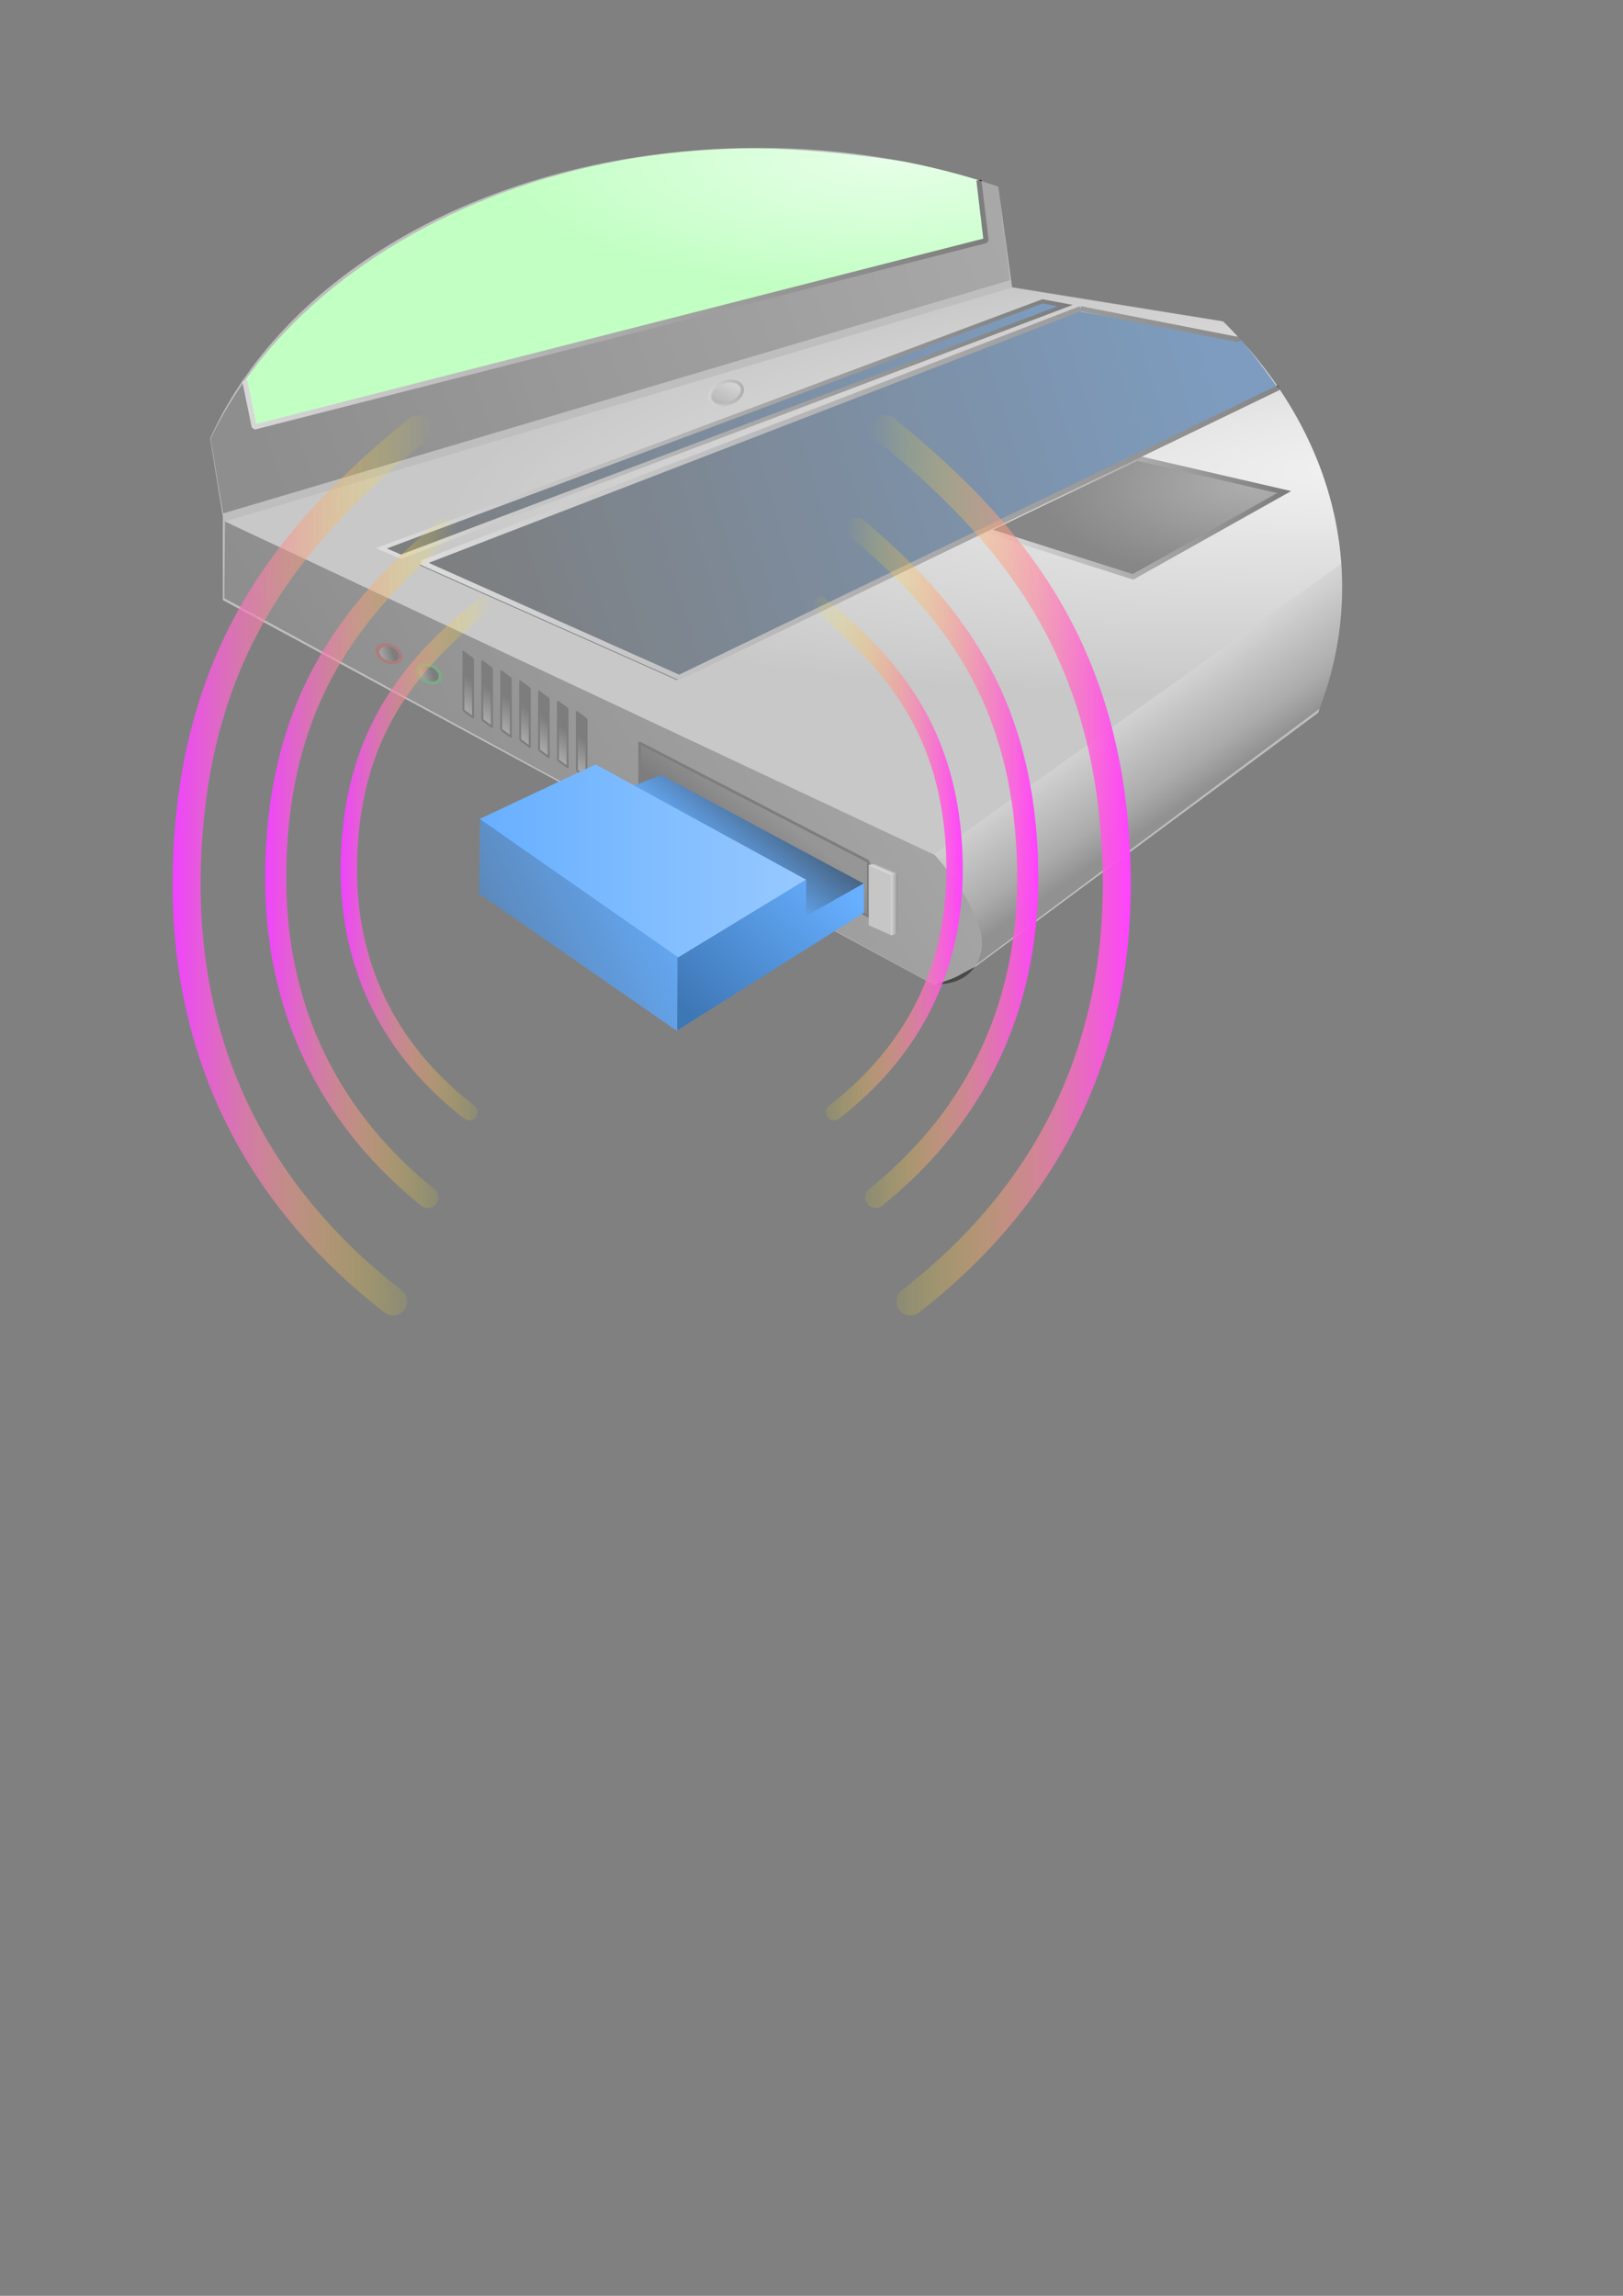 <?xml version="1.0" encoding="UTF-8" standalone="no"?>
<!-- Created with Inkscape (http://www.inkscape.org/) -->
<svg
   xmlns:dc="http://purl.org/dc/elements/1.1/"
   xmlns:cc="http://web.resource.org/cc/"
   xmlns:rdf="http://www.w3.org/1999/02/22-rdf-syntax-ns#"
   xmlns:svg="http://www.w3.org/2000/svg"
   xmlns="http://www.w3.org/2000/svg"
   xmlns:xlink="http://www.w3.org/1999/xlink"
   xmlns:sodipodi="http://inkscape.sourceforge.net/DTD/sodipodi-0.dtd"
   xmlns:inkscape="http://www.inkscape.org/namespaces/inkscape"
   id="svg1340"
   sodipodi:version="0.32"
   inkscape:version="0.43"
   width="210mm"
   height="297mm"
   sodipodi:docbase="/home/klaas/Desktop"
   sodipodi:docname="laptop+card.v4.svg"
   inkscape:export-filename="/home/klaas/Desktop/laptop+card-128x128.v3.png"
   inkscape:export-xdpi="20.110001"
   inkscape:export-ydpi="20.110001">
  <rect width="100%" height="100%" fill="#808080" stroke="none"/>
  <defs
     id="defs1343">
    <linearGradient
       id="linearGradient10589">
      <stop
         id="stop10591"
         offset="0"
         style="stop-color:#ffff00;stop-opacity:0;" />
      <stop
         id="stop10593"
         offset="1"
         style="stop-color:#ff42ff;stop-opacity:1;" />
    </linearGradient>
    <linearGradient
       id="linearGradient10571">
      <stop
         style="stop-color:#f042ff;stop-opacity:1;"
         offset="0"
         id="stop10573" />
      <stop
         style="stop-color:#ffff00;stop-opacity:0;"
         offset="1"
         id="stop10575" />
    </linearGradient>
    <linearGradient
       id="linearGradient3492">
      <stop
         style="stop-color:#ffffff;stop-opacity:0.459;"
         offset="0"
         id="stop3494" />
      <stop
         id="stop3500"
         offset="0.833"
         style="stop-color:#ffffff;stop-opacity:0.612;" />
      <stop
         style="stop-color:#ffffff;stop-opacity:1;"
         offset="1"
         id="stop3496" />
    </linearGradient>
    <linearGradient
       id="linearGradient3481">
      <stop
         style="stop-color:#5b87b9;stop-opacity:1;"
         offset="0"
         id="stop3483" />
      <stop
         style="stop-color:#67afff;stop-opacity:1;"
         offset="1"
         id="stop3485" />
    </linearGradient>
    <linearGradient
       id="linearGradient3473">
      <stop
         style="stop-color:#67afff;stop-opacity:1;"
         offset="0"
         id="stop3475" />
      <stop
         style="stop-color:#46617f;stop-opacity:1;"
         offset="1"
         id="stop3477" />
    </linearGradient>
    <linearGradient
       id="linearGradient3450">
      <stop
         style="stop-color:#3e77b6;stop-opacity:1;"
         offset="0"
         id="stop3452" />
      <stop
         style="stop-color:#67afff;stop-opacity:1;"
         offset="1"
         id="stop3454" />
    </linearGradient>
    <linearGradient
       id="linearGradient3442">
      <stop
         style="stop-color:#67afff;stop-opacity:1;"
         offset="0"
         id="stop3444" />
      <stop
         style="stop-color:#97c9ff;stop-opacity:1;"
         offset="1"
         id="stop3446" />
    </linearGradient>
    <linearGradient
       id="linearGradient3281">
      <stop
         style="stop-color:#bcbcbc;stop-opacity:1;"
         offset="0"
         id="stop3283" />
      <stop
         style="stop-color:#000000;stop-opacity:1;"
         offset="1"
         id="stop3285" />
    </linearGradient>
    <linearGradient
       id="linearGradient3273">
      <stop
         style="stop-color:#e5e5e5;stop-opacity:1;"
         offset="0"
         id="stop3275" />
      <stop
         style="stop-color:#949494;stop-opacity:1;"
         offset="1"
         id="stop3277" />
    </linearGradient>
    <linearGradient
       id="linearGradient3263">
      <stop
         style="stop-color:#656565;stop-opacity:1;"
         offset="0"
         id="stop3265" />
      <stop
         style="stop-color:#141414;stop-opacity:1;"
         offset="1"
         id="stop3267" />
    </linearGradient>
    <linearGradient
       id="linearGradient3247">
      <stop
         style="stop-color:#000000;stop-opacity:1;"
         offset="0"
         id="stop3249" />
      <stop
         style="stop-color:#003d82;stop-opacity:1;"
         offset="1"
         id="stop3251" />
    </linearGradient>
    <linearGradient
       id="linearGradient3225">
      <stop
         style="stop-color:#d0ffd2;stop-opacity:1;"
         offset="0"
         id="stop3227" />
      <stop
         style="stop-color:#87ff8a;stop-opacity:1;"
         offset="1"
         id="stop3229" />
    </linearGradient>
    <linearGradient
       id="linearGradient3217">
      <stop
         style="stop-color:#212121;stop-opacity:1;"
         offset="0"
         id="stop3219" />
      <stop
         style="stop-color:#565656;stop-opacity:1;"
         offset="1"
         id="stop3221" />
    </linearGradient>
    <linearGradient
       id="linearGradient3160">
      <stop
         style="stop-color:#000000;stop-opacity:1;"
         offset="0"
         id="stop3162" />
      <stop
         style="stop-color:#5c5c5c;stop-opacity:1;"
         offset="1"
         id="stop3164" />
    </linearGradient>
    <linearGradient
       id="linearGradient3143">
      <stop
         style="stop-color:#313131;stop-opacity:1;"
         offset="0"
         id="stop3145" />
      <stop
         style="stop-color:#000000;stop-opacity:1;"
         offset="1"
         id="stop3147" />
    </linearGradient>
    <linearGradient
       id="linearGradient3111">
      <stop
         style="stop-color:#afafaf;stop-opacity:1;"
         offset="0"
         id="stop3113" />
      <stop
         id="stop3119"
         offset="0.729"
         style="stop-color:#5b5b5b;stop-opacity:1;" />
      <stop
         style="stop-color:#272727;stop-opacity:1;"
         offset="1"
         id="stop3115" />
    </linearGradient>
    <linearGradient
       inkscape:collect="always"
       xlink:href="#linearGradient3111"
       id="linearGradient3117"
       x1="570.242"
       y1="332.643"
       x2="601.017"
       y2="378.044"
       gradientUnits="userSpaceOnUse" />
    <linearGradient
       inkscape:collect="always"
       xlink:href="#linearGradient3143"
       id="linearGradient3149"
       x1="424.636"
       y1="201.008"
       x2="418.187"
       y2="228.736"
       gradientUnits="userSpaceOnUse" />
    <linearGradient
       inkscape:collect="always"
       xlink:href="#linearGradient3160"
       id="linearGradient3203"
       gradientUnits="userSpaceOnUse"
       gradientTransform="matrix(1.24,-1.160936e-7,0,1,0,-168.067)"
       x1="229.044"
       y1="335.059"
       x2="229.044"
       y2="353.577" />
    <linearGradient
       inkscape:collect="always"
       xlink:href="#linearGradient3160"
       id="linearGradient3205"
       gradientUnits="userSpaceOnUse"
       gradientTransform="matrix(1.24,-1.160936e-7,0,1,11.474,-170.224)"
       x1="229.044"
       y1="335.059"
       x2="229.044"
       y2="353.577" />
    <linearGradient
       inkscape:collect="always"
       xlink:href="#linearGradient3160"
       id="linearGradient3207"
       gradientUnits="userSpaceOnUse"
       gradientTransform="matrix(1.24,-1.160936e-7,0,1,34.417,-174.024)"
       x1="229.044"
       y1="335.059"
       x2="229.044"
       y2="353.577" />
    <linearGradient
       inkscape:collect="always"
       xlink:href="#linearGradient3160"
       id="linearGradient3209"
       gradientUnits="userSpaceOnUse"
       gradientTransform="matrix(1.24,-1.160936e-7,0,1,45.89,-175.799)"
       x1="229.044"
       y1="335.059"
       x2="229.044"
       y2="353.577" />
    <linearGradient
       inkscape:collect="always"
       xlink:href="#linearGradient3160"
       id="linearGradient3211"
       gradientUnits="userSpaceOnUse"
       gradientTransform="matrix(1.24,-1.160936e-7,0,1,57.362,-177.667)"
       x1="229.044"
       y1="335.059"
       x2="229.044"
       y2="353.577" />
    <linearGradient
       inkscape:collect="always"
       xlink:href="#linearGradient3160"
       id="linearGradient3213"
       gradientUnits="userSpaceOnUse"
       gradientTransform="matrix(1.24,-1.160936e-7,0,1,68.834,-179.436)"
       x1="229.044"
       y1="335.059"
       x2="229.044"
       y2="353.577" />
    <linearGradient
       inkscape:collect="always"
       xlink:href="#linearGradient3160"
       id="linearGradient3215"
       gradientUnits="userSpaceOnUse"
       gradientTransform="matrix(1.24,-1.160936e-7,0,1,22.945,-172.19)"
       x1="229.044"
       y1="335.059"
       x2="229.044"
       y2="353.577" />
    <linearGradient
       inkscape:collect="always"
       xlink:href="#linearGradient3217"
       id="linearGradient3223"
       x1="213.32"
       y1="437.727"
       x2="434.26"
       y2="298.865"
       gradientUnits="userSpaceOnUse"
       gradientTransform="translate(0.205,0.82)" />
    <radialGradient
       inkscape:collect="always"
       xlink:href="#linearGradient3225"
       id="radialGradient3231"
       cx="435.24"
       cy="-50.055"
       fx="435.24"
       fy="-50.055"
       r="193.249"
       gradientTransform="matrix(1,0,0,0.342,0,94.192)"
       gradientUnits="userSpaceOnUse" />
    <linearGradient
       inkscape:collect="always"
       xlink:href="#linearGradient3217"
       id="linearGradient3239"
       x1="121.091"
       y1="221.29"
       x2="494.463"
       y2="87.955"
       gradientUnits="userSpaceOnUse" />
    <linearGradient
       inkscape:collect="always"
       xlink:href="#linearGradient3247"
       id="linearGradient3253"
       x1="183.148"
       y1="267.465"
       x2="521.406"
       y2="148.332"
       gradientUnits="userSpaceOnUse" />
    <linearGradient
       inkscape:collect="always"
       xlink:href="#linearGradient3247"
       id="linearGradient3261"
       x1="202.991"
       y1="279.758"
       x2="595.495"
       y2="164.339"
       gradientUnits="userSpaceOnUse" />
    <radialGradient
       inkscape:collect="always"
       xlink:href="#linearGradient3263"
       id="radialGradient3271"
       cx="553.991"
       cy="216.139"
       fx="553.991"
       fy="216.139"
       r="73.385"
       gradientTransform="matrix(-1.467,0.109,-4.612805e-2,-0.619,1439.27,307.615)"
       gradientUnits="userSpaceOnUse" />
    <radialGradient
       inkscape:collect="always"
       xlink:href="#linearGradient3273"
       id="radialGradient3279"
       cx="604.489"
       cy="186.847"
       fx="604.489"
       fy="186.847"
       r="283.315"
       gradientTransform="matrix(-1.609,0.102,-2.370741e-2,-0.376,1652.803,236.214)"
       gradientUnits="userSpaceOnUse" />
    <linearGradient
       inkscape:collect="always"
       xlink:href="#linearGradient3281"
       id="linearGradient3287"
       x1="199.849"
       y1="242.332"
       x2="670.631"
       y2="242.332"
       gradientUnits="userSpaceOnUse" />
    <linearGradient
       inkscape:collect="always"
       xlink:href="#linearGradient3281"
       id="linearGradient3295"
       x1="182.648"
       y1="210.898"
       x2="521.906"
       y2="210.898"
       gradientUnits="userSpaceOnUse" />
    <linearGradient
       inkscape:collect="always"
       xlink:href="#linearGradient3281"
       id="linearGradient3303"
       x1="481.718"
       y1="253.041"
       x2="628.489"
       y2="253.041"
       gradientUnits="userSpaceOnUse" />
    <linearGradient
       inkscape:collect="always"
       xlink:href="#linearGradient3281"
       id="linearGradient3340"
       x1="335.646"
       y1="199.037"
       x2="363.712"
       y2="211.398"
       gradientUnits="userSpaceOnUse" />
    <linearGradient
       inkscape:collect="always"
       xlink:href="#linearGradient3111"
       id="linearGradient3359"
       x1="352.881"
       y1="200.314"
       x2="336.314"
       y2="212.361"
       gradientUnits="userSpaceOnUse" />
    <linearGradient
       inkscape:collect="always"
       xlink:href="#linearGradient3281"
       id="linearGradient3419"
       gradientUnits="userSpaceOnUse"
       x1="96.911"
       y1="143.194"
       x2="483.409"
       y2="143.194"
       gradientTransform="translate(1e-5,0)" />
    <linearGradient
       inkscape:collect="always"
       xlink:href="#linearGradient3111"
       id="linearGradient3432"
       x1="435.739"
       y1="442.152"
       x2="438.941"
       y2="442.152"
       gradientUnits="userSpaceOnUse" />
    <linearGradient
       inkscape:collect="always"
       xlink:href="#linearGradient3111"
       id="linearGradient3440"
       x1="433.698"
       y1="426.062"
       x2="434.307"
       y2="424.635"
       gradientUnits="userSpaceOnUse" />
    <linearGradient
       inkscape:collect="always"
       xlink:href="#linearGradient3442"
       id="linearGradient3448"
       x1="234.111"
       y1="420.916"
       x2="394.657"
       y2="420.916"
       gradientUnits="userSpaceOnUse" />
    <linearGradient
       inkscape:collect="always"
       xlink:href="#linearGradient3450"
       id="linearGradient3456"
       x1="347.059"
       y1="504.491"
       x2="414.173"
       y2="435.179"
       gradientUnits="userSpaceOnUse" />
    <linearGradient
       inkscape:collect="always"
       xlink:href="#linearGradient3473"
       id="linearGradient3479"
       x1="350.028"
       y1="422.728"
       x2="374.214"
       y2="392.163"
       gradientUnits="userSpaceOnUse" />
    <linearGradient
       inkscape:collect="always"
       xlink:href="#linearGradient3481"
       id="linearGradient3487"
       x1="288.416"
       y1="285.948"
       x2="398.828"
       y2="184.889"
       gradientUnits="userSpaceOnUse" />
    <radialGradient
       inkscape:collect="always"
       xlink:href="#linearGradient3492"
       id="radialGradient3498"
       cx="377.314"
       cy="280.508"
       fx="377.314"
       fy="280.508"
       r="301.953"
       gradientTransform="matrix(0.827,1.871184e-2,-1.09533e-2,0.728,67.347,85.806)"
       gradientUnits="userSpaceOnUse" />
    <linearGradient
       inkscape:collect="always"
       xlink:href="#linearGradient3160"
       id="linearGradient4435"
       gradientUnits="userSpaceOnUse"
       x1="142.82"
       y1="288.227"
       x2="130.272"
       y2="299.21" />
    <linearGradient
       inkscape:collect="always"
       xlink:href="#linearGradient3160"
       id="linearGradient4437"
       gradientUnits="userSpaceOnUse"
       x1="142.82"
       y1="288.227"
       x2="130.272"
       y2="299.21" />
    <linearGradient
       inkscape:collect="always"
       xlink:href="#linearGradient3111"
       id="linearGradient2452"
       gradientUnits="userSpaceOnUse"
       x1="570.242"
       y1="332.643"
       x2="601.017"
       y2="378.044" />
    <linearGradient
       inkscape:collect="always"
       xlink:href="#linearGradient3217"
       id="linearGradient2454"
       gradientUnits="userSpaceOnUse"
       gradientTransform="translate(0.205,0.82)"
       x1="213.32"
       y1="437.727"
       x2="434.26"
       y2="298.865" />
    <linearGradient
       inkscape:collect="always"
       xlink:href="#linearGradient3217"
       id="linearGradient2456"
       gradientUnits="userSpaceOnUse"
       x1="121.091"
       y1="221.29"
       x2="494.463"
       y2="87.955" />
    <linearGradient
       inkscape:collect="always"
       xlink:href="#linearGradient3143"
       id="linearGradient2458"
       gradientUnits="userSpaceOnUse"
       x1="424.636"
       y1="201.008"
       x2="418.187"
       y2="228.736" />
    <radialGradient
       inkscape:collect="always"
       xlink:href="#linearGradient3273"
       id="radialGradient2460"
       gradientUnits="userSpaceOnUse"
       gradientTransform="matrix(-1.609,0.102,-2.370741e-2,-0.376,1652.803,236.214)"
       cx="604.489"
       cy="186.847"
       fx="604.489"
       fy="186.847"
       r="283.315" />
    <radialGradient
       inkscape:collect="always"
       xlink:href="#linearGradient3225"
       id="radialGradient2462"
       gradientUnits="userSpaceOnUse"
       gradientTransform="matrix(1,0,0,0.342,0,94.192)"
       cx="435.24"
       cy="-50.055"
       fx="435.24"
       fy="-50.055"
       r="193.249" />
    <linearGradient
       inkscape:collect="always"
       xlink:href="#linearGradient3160"
       id="linearGradient2464"
       gradientUnits="userSpaceOnUse"
       gradientTransform="matrix(1.24,-1.160936e-7,0,1,0,-168.067)"
       x1="229.044"
       y1="335.059"
       x2="229.044"
       y2="353.577" />
    <linearGradient
       inkscape:collect="always"
       xlink:href="#linearGradient3160"
       id="linearGradient2466"
       gradientUnits="userSpaceOnUse"
       gradientTransform="matrix(1.24,-1.160936e-7,0,1,11.474,-170.224)"
       x1="229.044"
       y1="335.059"
       x2="229.044"
       y2="353.577" />
    <linearGradient
       inkscape:collect="always"
       xlink:href="#linearGradient3160"
       id="linearGradient2468"
       gradientUnits="userSpaceOnUse"
       gradientTransform="matrix(1.24,-1.160936e-7,0,1,34.417,-174.024)"
       x1="229.044"
       y1="335.059"
       x2="229.044"
       y2="353.577" />
    <linearGradient
       inkscape:collect="always"
       xlink:href="#linearGradient3160"
       id="linearGradient2470"
       gradientUnits="userSpaceOnUse"
       gradientTransform="matrix(1.24,-1.160936e-7,0,1,45.89,-175.799)"
       x1="229.044"
       y1="335.059"
       x2="229.044"
       y2="353.577" />
    <linearGradient
       inkscape:collect="always"
       xlink:href="#linearGradient3160"
       id="linearGradient2472"
       gradientUnits="userSpaceOnUse"
       gradientTransform="matrix(1.24,-1.160936e-7,0,1,57.362,-177.667)"
       x1="229.044"
       y1="335.059"
       x2="229.044"
       y2="353.577" />
    <linearGradient
       inkscape:collect="always"
       xlink:href="#linearGradient3160"
       id="linearGradient2474"
       gradientUnits="userSpaceOnUse"
       gradientTransform="matrix(1.24,-1.160936e-7,0,1,68.834,-179.436)"
       x1="229.044"
       y1="335.059"
       x2="229.044"
       y2="353.577" />
    <linearGradient
       inkscape:collect="always"
       xlink:href="#linearGradient3160"
       id="linearGradient2476"
       gradientUnits="userSpaceOnUse"
       gradientTransform="matrix(1.24,-1.160936e-7,0,1,22.945,-172.19)"
       x1="229.044"
       y1="335.059"
       x2="229.044"
       y2="353.577" />
    <radialGradient
       inkscape:collect="always"
       xlink:href="#linearGradient3263"
       id="radialGradient2478"
       gradientUnits="userSpaceOnUse"
       gradientTransform="matrix(-1.467,0.109,-4.612805e-2,-0.619,1439.27,307.615)"
       cx="553.991"
       cy="216.139"
       fx="553.991"
       fy="216.139"
       r="73.385" />
    <linearGradient
       inkscape:collect="always"
       xlink:href="#linearGradient3281"
       id="linearGradient2480"
       gradientUnits="userSpaceOnUse"
       x1="481.718"
       y1="253.041"
       x2="628.489"
       y2="253.041" />
    <linearGradient
       inkscape:collect="always"
       xlink:href="#linearGradient3247"
       id="linearGradient2482"
       gradientUnits="userSpaceOnUse"
       x1="202.991"
       y1="279.758"
       x2="595.495"
       y2="164.339" />
    <linearGradient
       inkscape:collect="always"
       xlink:href="#linearGradient3281"
       id="linearGradient2484"
       gradientUnits="userSpaceOnUse"
       x1="199.849"
       y1="242.332"
       x2="670.631"
       y2="242.332" />
    <linearGradient
       inkscape:collect="always"
       xlink:href="#linearGradient3247"
       id="linearGradient2486"
       gradientUnits="userSpaceOnUse"
       x1="183.148"
       y1="267.465"
       x2="521.406"
       y2="148.332" />
    <linearGradient
       inkscape:collect="always"
       xlink:href="#linearGradient3281"
       id="linearGradient2488"
       gradientUnits="userSpaceOnUse"
       x1="182.648"
       y1="210.898"
       x2="521.906"
       y2="210.898" />
    <linearGradient
       inkscape:collect="always"
       xlink:href="#linearGradient3111"
       id="linearGradient2490"
       gradientUnits="userSpaceOnUse"
       x1="352.881"
       y1="200.314"
       x2="336.314"
       y2="212.361" />
    <linearGradient
       inkscape:collect="always"
       xlink:href="#linearGradient3281"
       id="linearGradient2492"
       gradientUnits="userSpaceOnUse"
       x1="335.646"
       y1="199.037"
       x2="363.712"
       y2="211.398" />
    <linearGradient
       inkscape:collect="always"
       xlink:href="#linearGradient3281"
       id="linearGradient2494"
       gradientUnits="userSpaceOnUse"
       gradientTransform="translate(1e-5,0)"
       x1="96.911"
       y1="143.194"
       x2="483.409"
       y2="143.194" />
    <linearGradient
       inkscape:collect="always"
       xlink:href="#linearGradient3111"
       id="linearGradient2496"
       gradientUnits="userSpaceOnUse"
       x1="433.698"
       y1="426.062"
       x2="434.307"
       y2="424.635" />
    <linearGradient
       inkscape:collect="always"
       xlink:href="#linearGradient3111"
       id="linearGradient2498"
       gradientUnits="userSpaceOnUse"
       x1="435.739"
       y1="442.152"
       x2="438.941"
       y2="442.152" />
    <linearGradient
       inkscape:collect="always"
       xlink:href="#linearGradient3160"
       id="linearGradient2500"
       gradientUnits="userSpaceOnUse"
       x1="142.82"
       y1="288.227"
       x2="130.272"
       y2="299.21" />
    <linearGradient
       inkscape:collect="always"
       xlink:href="#linearGradient3160"
       id="linearGradient2502"
       gradientUnits="userSpaceOnUse"
       x1="142.82"
       y1="288.227"
       x2="130.272"
       y2="299.21" />
    <linearGradient
       inkscape:collect="always"
       xlink:href="#linearGradient3111"
       id="linearGradient2511"
       gradientUnits="userSpaceOnUse"
       x1="435.739"
       y1="442.152"
       x2="438.941"
       y2="442.152" />
    <linearGradient
       inkscape:collect="always"
       xlink:href="#linearGradient3111"
       id="linearGradient2514"
       gradientUnits="userSpaceOnUse"
       x1="433.698"
       y1="426.062"
       x2="434.307"
       y2="424.635" />
    <linearGradient
       inkscape:collect="always"
       xlink:href="#linearGradient3281"
       id="linearGradient2517"
       gradientUnits="userSpaceOnUse"
       gradientTransform="translate(1e-5,0)"
       x1="96.911"
       y1="143.194"
       x2="483.409"
       y2="143.194" />
    <linearGradient
       inkscape:collect="always"
       xlink:href="#linearGradient3247"
       id="linearGradient2521"
       gradientUnits="userSpaceOnUse"
       x1="183.148"
       y1="267.465"
       x2="521.406"
       y2="148.332" />
    <linearGradient
       inkscape:collect="always"
       xlink:href="#linearGradient3281"
       id="linearGradient2523"
       gradientUnits="userSpaceOnUse"
       x1="182.648"
       y1="210.898"
       x2="521.906"
       y2="210.898" />
    <linearGradient
       inkscape:collect="always"
       xlink:href="#linearGradient3247"
       id="linearGradient2526"
       gradientUnits="userSpaceOnUse"
       x1="202.991"
       y1="279.758"
       x2="595.495"
       y2="164.339" />
    <radialGradient
       inkscape:collect="always"
       xlink:href="#linearGradient3263"
       id="radialGradient2531"
       gradientUnits="userSpaceOnUse"
       gradientTransform="matrix(-1.467,0.109,-4.612805e-2,-0.619,1439.27,307.615)"
       cx="553.991"
       cy="216.139"
       fx="553.991"
       fy="216.139"
       r="73.385" />
    <linearGradient
       inkscape:collect="always"
       xlink:href="#linearGradient3281"
       id="linearGradient2533"
       gradientUnits="userSpaceOnUse"
       x1="481.718"
       y1="253.041"
       x2="628.489"
       y2="253.041" />
    <radialGradient
       inkscape:collect="always"
       xlink:href="#linearGradient3225"
       id="radialGradient2545"
       gradientUnits="userSpaceOnUse"
       gradientTransform="matrix(1,0,0,0.342,0,94.192)"
       cx="435.24"
       cy="-50.055"
       fx="435.24"
       fy="-50.055"
       r="193.249" />
    <radialGradient
       inkscape:collect="always"
       xlink:href="#linearGradient3273"
       id="radialGradient2548"
       gradientUnits="userSpaceOnUse"
       gradientTransform="matrix(-1.609,0.102,-2.370741e-2,-0.376,1652.803,236.214)"
       cx="604.489"
       cy="186.847"
       fx="604.489"
       fy="186.847"
       r="283.315" />
    <linearGradient
       inkscape:collect="always"
       xlink:href="#linearGradient3143"
       id="linearGradient2551"
       gradientUnits="userSpaceOnUse"
       x1="424.636"
       y1="201.008"
       x2="418.187"
       y2="228.736" />
    <linearGradient
       inkscape:collect="always"
       xlink:href="#linearGradient3217"
       id="linearGradient2554"
       gradientUnits="userSpaceOnUse"
       x1="121.091"
       y1="221.29"
       x2="494.463"
       y2="87.955" />
    <linearGradient
       inkscape:collect="always"
       xlink:href="#linearGradient3217"
       id="linearGradient2557"
       gradientUnits="userSpaceOnUse"
       gradientTransform="translate(0.205,0.82)"
       x1="213.32"
       y1="437.727"
       x2="434.26"
       y2="298.865" />
    <linearGradient
       inkscape:collect="always"
       xlink:href="#linearGradient3111"
       id="linearGradient2560"
       gradientUnits="userSpaceOnUse"
       x1="570.242"
       y1="332.643"
       x2="601.017"
       y2="378.044" />
    <linearGradient
       inkscape:collect="always"
       xlink:href="#linearGradient3281"
       id="linearGradient3411"
       gradientUnits="userSpaceOnUse"
       x1="199.849"
       y1="242.332"
       x2="670.631"
       y2="242.332"
       gradientTransform="translate(1.25,-1.25)" />
    <linearGradient
       inkscape:collect="always"
       xlink:href="#linearGradient10571"
       id="linearGradient10577"
       x1="84.405"
       y1="423.105"
       x2="211.214"
       y2="423.105"
       gradientUnits="userSpaceOnUse" />
    <linearGradient
       inkscape:collect="always"
       xlink:href="#linearGradient10571"
       id="linearGradient10579"
       x1="129.659"
       y1="421.941"
       x2="223.377"
       y2="421.941"
       gradientUnits="userSpaceOnUse" />
    <linearGradient
       inkscape:collect="always"
       xlink:href="#linearGradient10571"
       id="linearGradient10581"
       x1="166.594"
       y1="419.707"
       x2="240.693"
       y2="419.707"
       gradientUnits="userSpaceOnUse" />
    <linearGradient
       inkscape:collect="always"
       xlink:href="#linearGradient10589"
       id="linearGradient10583"
       x1="396.729"
       y1="419.707"
       x2="470.827"
       y2="419.707"
       gradientUnits="userSpaceOnUse" />
    <linearGradient
       inkscape:collect="always"
       xlink:href="#linearGradient10589"
       id="linearGradient10585"
       x1="414.044"
       y1="421.941"
       x2="507.763"
       y2="421.941"
       gradientUnits="userSpaceOnUse" />
    <linearGradient
       inkscape:collect="always"
       xlink:href="#linearGradient10589"
       id="linearGradient10587"
       x1="426.208"
       y1="423.105"
       x2="553.016"
       y2="423.105"
       gradientUnits="userSpaceOnUse" />
  </defs>
  <sodipodi:namedview
     inkscape:window-height="961"
     inkscape:window-width="1280"
     inkscape:pageshadow="2"
     inkscape:pageopacity="0.0"
     borderopacity="1.0"
     bordercolor="#666666"
     pagecolor="#ffffff"
     id="base"
     inkscape:zoom="1.3954963"
     inkscape:cx="370.87179"
     inkscape:cy="681.56094"
     inkscape:window-x="0"
     inkscape:window-y="0"
     inkscape:current-layer="layer2" />
  <g
     inkscape:groupmode="layer"
     id="layer1"
     inkscape:label="laptop"
     style="display:inline"
     sodipodi:insensitive="true">
    <path
       style="fill:url(#linearGradient2560);fill-opacity:1;fill-rule:evenodd;stroke:none;stroke-width:1px;stroke-linecap:butt;stroke-linejoin:miter;stroke-opacity:1"
       d="M 655.781,273.5 L 456.281,416.625 L 474.031,474.188 L 645.406,346.469 C 652.53,327.674 656.344,307.825 656.344,287.312 C 656.344,282.666 656.167,278.074 655.781,273.5 z "
       id="path2236" />
    <path
       style="fill:url(#linearGradient2557);fill-opacity:1;fill-rule:evenodd;stroke:none;stroke-width:1px;stroke-linecap:butt;stroke-linejoin:miter;stroke-opacity:1"
       d="M 456.442,481.193 C 456.442,481.193 475.83,483.362 479.856,465.219 C 483.804,447.431 456.931,417.807 456.931,417.807 L 110.012,254.886 L 109.706,292.504 L 456.442,481.193 z "
       id="path2228"
       sodipodi:nodetypes="czcccc" />
    <path
       style="fill:url(#linearGradient2554);fill-opacity:1;fill-rule:evenodd;stroke:none;stroke-width:1px;stroke-linecap:butt;stroke-linejoin:miter;stroke-opacity:1"
       d="M 302.438,78.625 C 209.753,95.975 134.944,147.561 102.969,214.531 L 109.094,251.031 L 493.969,136.969 L 488.219,91.188 C 473.237,86.094 457.565,81.971 441.344,78.875 L 302.438,78.625 z "
       id="path2234" />
    <rect
       style="fill:url(#linearGradient2551);fill-opacity:1;fill-rule:evenodd;stroke:#000000;stroke-width:1.486;stroke-linecap:round;stroke-linejoin:bevel;stroke-miterlimit:4;stroke-dasharray:none;stroke-opacity:1"
       id="rect3141"
       width="125.974"
       height="26.751"
       x="352.267"
       y="201.217"
       transform="matrix(0.888,0.46,0,1,0,0)" />
    <path
       style="fill:url(#radialGradient2548);fill-opacity:1;fill-rule:evenodd;stroke:none;stroke-width:1px;stroke-linecap:butt;stroke-linejoin:miter;stroke-opacity:1"
       d="M 494.562,140.688 L 110.031,254.969 L 456.719,417.844 L 655.938,275.594 C 652.778,231.278 631.798,190.518 598.312,157.312 L 494.562,140.688 z "
       id="path2230" />
    <path
       style="fill:url(#radialGradient2545);fill-opacity:1;fill-rule:evenodd;stroke:none;stroke-width:2.5;stroke-linecap:butt;stroke-linejoin:bevel;stroke-miterlimit:4;stroke-dasharray:none;stroke-opacity:1"
       d="M 303.156,78.5 C 223.74,93.201 157.351,133.006 119.688,186.125 L 124.344,208.812 L 482.219,117.625 L 478.156,87.969 C 466.68,84.462 454.848,81.493 442.688,79.125 C 442.688,79.125 404.215,72.742 369.333,72.586 C 334.45,72.429 303.156,78.5 303.156,78.5 z "
       id="path2232"
       sodipodi:nodetypes="cccccczc" />
    <rect
       style="fill:#8f8f8f;fill-opacity:1;fill-rule:evenodd;stroke:none;stroke-width:10.63;stroke-linecap:round;stroke-linejoin:round;stroke-miterlimit:4;stroke-dasharray:none;stroke-opacity:0.509"
       id="rect3121"
       width="12.064"
       height="29.398"
       x="464.802"
       y="234.284"
       transform="matrix(0.914,0.406,0,1,0,0)" />
    <g
       id="g3194"
       transform="translate(0,-4)">
      <rect
         transform="matrix(0.806,0.592,0,1,0,0)"
         y="156.336"
         x="281.173"
         height="28.509"
         width="5.836"
         id="rect3158"
         style="opacity:1;fill:url(#linearGradient2464);fill-opacity:1;fill-rule:evenodd;stroke:#000000;stroke-width:1.203;stroke-linecap:round;stroke-linejoin:bevel;stroke-miterlimit:4;stroke-dasharray:none;stroke-opacity:1" />
      <rect
         transform="matrix(0.806,0.592,0,1,0,0)"
         y="154.178"
         x="292.645"
         height="28.509"
         width="5.836"
         id="rect3168"
         style="opacity:1;fill:url(#linearGradient2466);fill-opacity:1;fill-rule:evenodd;stroke:#000000;stroke-width:1.203;stroke-linecap:round;stroke-linejoin:bevel;stroke-miterlimit:4;stroke-dasharray:none;stroke-opacity:1" />
      <rect
         transform="matrix(0.806,0.592,0,1,0,0)"
         y="150.378"
         x="315.59"
         height="28.509"
         width="5.836"
         id="rect3172"
         style="opacity:1;fill:url(#linearGradient2468);fill-opacity:1;fill-rule:evenodd;stroke:#000000;stroke-width:1.203;stroke-linecap:round;stroke-linejoin:bevel;stroke-miterlimit:4;stroke-dasharray:none;stroke-opacity:1" />
      <rect
         transform="matrix(0.806,0.592,0,1,0,0)"
         y="148.603"
         x="327.062"
         height="28.509"
         width="5.836"
         id="rect3176"
         style="opacity:1;fill:url(#linearGradient2470);fill-opacity:1;fill-rule:evenodd;stroke:#000000;stroke-width:1.203;stroke-linecap:round;stroke-linejoin:bevel;stroke-miterlimit:4;stroke-dasharray:none;stroke-opacity:1" />
      <rect
         transform="matrix(0.806,0.592,0,1,0,0)"
         y="146.736"
         x="338.535"
         height="28.509"
         width="5.836"
         id="rect3180"
         style="opacity:1;fill:url(#linearGradient2472);fill-opacity:1;fill-rule:evenodd;stroke:#000000;stroke-width:1.203;stroke-linecap:round;stroke-linejoin:bevel;stroke-miterlimit:4;stroke-dasharray:none;stroke-opacity:1" />
      <rect
         transform="matrix(0.806,0.592,0,1,0,0)"
         y="144.967"
         x="350.007"
         height="28.509"
         width="5.836"
         id="rect3184"
         style="opacity:1;fill:url(#linearGradient2474);fill-opacity:1;fill-rule:evenodd;stroke:#000000;stroke-width:1.203;stroke-linecap:round;stroke-linejoin:bevel;stroke-miterlimit:4;stroke-dasharray:none;stroke-opacity:1" />
      <rect
         transform="matrix(0.806,0.592,0,1,0,0)"
         y="152.213"
         x="304.117"
         height="28.509"
         width="5.836"
         id="rect3188"
         style="opacity:1;fill:url(#linearGradient2476);fill-opacity:1;fill-rule:evenodd;stroke:#000000;stroke-width:1.203;stroke-linecap:round;stroke-linejoin:bevel;stroke-miterlimit:4;stroke-dasharray:none;stroke-opacity:1" />
    </g>
    <path
       style="fill:url(#radialGradient2531);fill-opacity:1;fill-rule:evenodd;stroke:url(#linearGradient2533);stroke-width:2.5;stroke-linecap:butt;stroke-linejoin:miter;stroke-miterlimit:4;stroke-dasharray:none;stroke-opacity:1"
       d="M 482.218,259.258 L 556.14,224.025 L 627.989,240.605 L 554.067,282.057 L 482.218,259.258 z "
       id="path3241" />
    <path
       style="fill:url(#linearGradient2526);fill-opacity:1;fill-rule:evenodd;stroke:none;stroke-width:2.5;stroke-linecap:butt;stroke-linejoin:bevel;stroke-miterlimit:4;stroke-dasharray:none;stroke-opacity:1"
       d="M 527.125,152.188 L 205.156,276.375 L 330.906,332.5 L 625.233,190.192 C 625.233,190.192 614.551,174.687 606.219,165.562 L 527.125,152.188 z "
       id="path3243"
       sodipodi:nodetypes="cccccc" />
    <path
       style="fill:url(#linearGradient2521);fill-opacity:1;fill-rule:evenodd;stroke:url(#linearGradient2523);stroke-width:2;stroke-linecap:butt;stroke-linejoin:miter;stroke-miterlimit:4;stroke-dasharray:none;stroke-opacity:1"
       d="M 186.526,268.097 L 196.106,272.219 L 520.906,149.412 L 509.852,147.34 L 186.526,268.097 z "
       id="path3245"
       sodipodi:nodetypes="ccccc" />
    <path
       sodipodi:type="arc"
       style="opacity:0.497;fill:url(#linearGradient2490);fill-opacity:1;fill-rule:evenodd;stroke:url(#linearGradient2492);stroke-width:2.5;stroke-linecap:round;stroke-linejoin:bevel;stroke-miterlimit:4;stroke-dasharray:none;stroke-opacity:1"
       id="path3313"
       sodipodi:cx="345.7739"
       sodipodi:cy="204.3353"
       sodipodi:rx="12.780853"
       sodipodi:ry="9.3265686"
       d="M 358.555 204.335 A 12.781 9.327 0 1 1  332.993,204.335 A 12.781 9.327 0 1 1  358.555 204.335 z"
       transform="matrix(0.581,-0.266,0.291,0.509,94.745,180.106)" />
    <path
       style="fill:none;fill-opacity:1;fill-rule:evenodd;stroke:url(#linearGradient2517);stroke-width:2.5;stroke-linecap:butt;stroke-linejoin:bevel;stroke-miterlimit:4;stroke-dasharray:none;stroke-opacity:1"
       d="M 119.688,186.125 L 124.344,208.812 L 482.219,117.625 L 478.719,88.125"
       id="path3415" />
    <path
       style="fill:url(#linearGradient2514);fill-opacity:1;fill-rule:evenodd;stroke:none;stroke-width:1px;stroke-linecap:butt;stroke-linejoin:bevel;stroke-opacity:1"
       d="M 427.844,422.24 L 424.643,423.074 L 435.739,427.898 L 438.897,426.933 L 427.844,422.24 z "
       id="path3422" />
    <path
       style="fill:url(#linearGradient2511);fill-opacity:1;fill-rule:evenodd;stroke:none;stroke-width:1px;stroke-linecap:butt;stroke-linejoin:miter;stroke-opacity:1"
       d="M 438.941,426.933 L 435.739,427.767 L 435.739,457.371 L 438.941,456.494 L 438.941,426.933 z "
       id="path3424" />
    <g
       id="g3403"
       transform="matrix(0.776,0,0,0.776,55.031,81.073)">
      <path
         transform="matrix(0.684,0.319,-0.319,0.684,197.155,77.339)"
         d="M 150.441 290.218 A 11.888 8.096 0 1 1  126.665,290.218 A 11.888 8.096 0 1 1  150.441 290.218 z"
         sodipodi:ry="8.0959244"
         sodipodi:rx="11.887687"
         sodipodi:cy="290.21799"
         sodipodi:cx="138.55304"
         id="path3361"
         style="fill:#005a12;fill-opacity:1;fill-rule:evenodd;stroke:none;stroke-width:2.5;stroke-linecap:round;stroke-linejoin:bevel;stroke-miterlimit:4;stroke-dasharray:none;stroke-opacity:1"
         sodipodi:type="arc" />
      <path
         transform="matrix(0.492,0.229,-0.229,0.492,197.765,145.671)"
         d="M 150.441 290.218 A 11.888 8.096 0 1 1  126.665,290.218 A 11.888 8.096 0 1 1  150.441 290.218 z"
         sodipodi:ry="8.0959244"
         sodipodi:rx="11.887687"
         sodipodi:cy="290.21799"
         sodipodi:cx="138.55304"
         id="path3363"
         style="fill:url(#linearGradient2500);fill-opacity:1;fill-rule:evenodd;stroke:none;stroke-width:2.5;stroke-linecap:round;stroke-linejoin:bevel;stroke-miterlimit:4;stroke-dasharray:none;stroke-opacity:1"
         sodipodi:type="arc" />
    </g>
    <g
       id="g3399"
       transform="matrix(0.776,0,0,0.776,55.031,79.52)">
      <path
         transform="matrix(0.684,0.319,-0.319,0.684,172.051,66.734)"
         d="M 150.441 290.218 A 11.888 8.096 0 1 1  126.665,290.218 A 11.888 8.096 0 1 1  150.441 290.218 z"
         sodipodi:ry="8.0959244"
         sodipodi:rx="11.887687"
         sodipodi:cy="290.21799"
         sodipodi:cx="138.55304"
         id="path3387"
         style="fill:#5a0000;fill-opacity:1;fill-rule:evenodd;stroke:none;stroke-width:2.5;stroke-linecap:round;stroke-linejoin:bevel;stroke-miterlimit:4;stroke-dasharray:none;stroke-opacity:1"
         sodipodi:type="arc" />
      <path
         transform="matrix(0.492,0.229,-0.229,0.492,172.661,135.065)"
         d="M 150.441 290.218 A 11.888 8.096 0 1 1  126.665,290.218 A 11.888 8.096 0 1 1  150.441 290.218 z"
         sodipodi:ry="8.0959244"
         sodipodi:rx="11.887687"
         sodipodi:cy="290.21799"
         sodipodi:cx="138.55304"
         id="path3389"
         style="fill:url(#linearGradient2502);fill-opacity:1;fill-rule:evenodd;stroke:none;stroke-width:2.5;stroke-linecap:round;stroke-linejoin:bevel;stroke-miterlimit:4;stroke-dasharray:none;stroke-opacity:1"
         sodipodi:type="arc" />
    </g>
    <path
       style="fill:none;fill-opacity:1;fill-rule:evenodd;stroke:url(#linearGradient3411);stroke-width:2.5;stroke-linecap:butt;stroke-linejoin:bevel;stroke-miterlimit:4;stroke-dasharray:none;stroke-opacity:1;display:inline"
       d="M 528.375,150.938 L 206.406,275.125 L 332.156,331.25 L 625.317,189.525 M 605.982,165.39 L 605.29,165.967 L 528.375,150.938"
       id="path3407"
       sodipodi:nodetypes="ccccccc" />
    <path
       style="opacity:0.492;fill:#ffffff;fill-opacity:1;fill-rule:evenodd;stroke:none;stroke-width:1;stroke-linecap:round;stroke-linejoin:round;stroke-miterlimit:4;stroke-dasharray:none;stroke-opacity:1"
       d="M 367.594,72.312 C 243.456,73.5 140.227,131.204 102.744,214.389 L 108.975,252.75 L 108.968,293.42 L 456.913,481.598 C 470.914,476.752 464.679,478.865 477.351,472.442 L 644.6,348.549 C 652.241,329.139 656.344,308.585 656.344,287.312 C 656.344,238.366 634.626,193.225 598.066,157.075 L 494.951,140.433 L 488.213,91.194 C 452.528,79.064 412.944,72.312 371.281,72.312 C 370.052,72.312 368.82,72.301 367.594,72.312 z "
       id="rect2598"
       sodipodi:nodetypes="cccccccscccsc" />
  </g>
  <g
     inkscape:groupmode="layer"
     id="layer4"
     inkscape:label="laptopfilter"
     style="display:none"
     sodipodi:insensitive="true">
    <path
       sodipodi:type="arc"
       style="opacity:0.292;fill:#ffffff;fill-opacity:1;fill-rule:evenodd;stroke:#000000;stroke-width:2;stroke-linecap:round;stroke-linejoin:round;stroke-miterlimit:4;stroke-dasharray:none;stroke-opacity:1"
       id="path1547"
       sodipodi:cx="369.32993"
       sodipodi:cy="287.70959"
       sodipodi:rx="267.68658"
       sodipodi:ry="234.71071"
       d="M 637.017 287.71 A 267.687 234.711 0 1 1  101.643,287.71 A 267.687 234.711 0 1 1  637.017 287.71 z"
       transform="matrix(1.065,0,0,0.916,-22.06,23.759)" />
    <path
       sodipodi:type="arc"
       style="opacity:0.292;fill:#ffffff;fill-opacity:1;fill-rule:evenodd;stroke:#000000;stroke-width:2;stroke-linecap:round;stroke-linejoin:round;stroke-miterlimit:4;stroke-dasharray:none;stroke-opacity:1;display:inline"
       id="path2600"
       sodipodi:cx="369.32993"
       sodipodi:cy="287.70959"
       sodipodi:rx="267.68658"
       sodipodi:ry="234.71071"
       d="M 637.017 287.71 A 267.687 234.711 0 1 1  101.643,287.71 A 267.687 234.711 0 1 1  637.017 287.71 z"
       transform="matrix(1.065,0,0,0.916,-22.06,23.759)" />
    <path
       sodipodi:type="arc"
       style="opacity:0.292;fill:#ffffff;fill-opacity:1;fill-rule:evenodd;stroke:#000000;stroke-width:2;stroke-linecap:round;stroke-linejoin:round;stroke-miterlimit:4;stroke-dasharray:none;stroke-opacity:1;display:inline"
       id="path2602"
       sodipodi:cx="369.32993"
       sodipodi:cy="287.70959"
       sodipodi:rx="267.68658"
       sodipodi:ry="234.71071"
       d="M 637.017 287.71 A 267.687 234.711 0 1 1  101.643,287.71 A 267.687 234.711 0 1 1  637.017 287.71 z"
       transform="matrix(1.065,0,0,0.916,-22.06,23.759)" />
  </g>
  <g
     inkscape:groupmode="layer"
     id="layer3"
     inkscape:label="card"
     style="display:inline"
     sodipodi:insensitive="true">
    <path
       transform="matrix(0.822,0.57,0,1,0,0)"
       style="fill:url(#linearGradient3487);fill-opacity:1;fill-rule:evenodd;stroke:none;stroke-width:1.467;stroke-linecap:round;stroke-linejoin:bevel;stroke-miterlimit:4;stroke-opacity:1"
       d="M 285.627,237.482 L 404.724,236.511 L 403.123,274.523 L 284.96,274.523 L 285.627,237.482 z "
       id="rect3123"
       sodipodi:nodetypes="ccccc" />
    <path
       style="fill:url(#linearGradient3479);fill-opacity:1;fill-rule:evenodd;stroke:none;stroke-width:0.943px;stroke-linecap:butt;stroke-linejoin:bevel;stroke-opacity:1"
       d="M 291.572,391.196 L 323.365,378.929 L 422.316,432.022 L 394.401,448.155 L 291.572,391.196 z "
       id="path3133"
       sodipodi:nodetypes="ccccc" />
    <path
       style="fill:url(#linearGradient3456);fill-opacity:1;fill-rule:evenodd;stroke:none;stroke-width:1.344;stroke-linecap:butt;stroke-linejoin:bevel;stroke-miterlimit:4;stroke-dasharray:none;stroke-opacity:1"
       d="M 331.325,468.17 L 394.231,430.098 L 394.142,447.873 L 422.439,431.931 L 422.482,446.249 L 331.15,503.819 L 331.325,468.17 z "
       id="path3135"
       sodipodi:nodetypes="ccccccc" />
    <path
       style="fill:url(#linearGradient3448);fill-opacity:1;fill-rule:evenodd;stroke:none;stroke-width:1px;stroke-linecap:butt;stroke-linejoin:miter;stroke-opacity:1"
       d="M 234.611,400.399 L 291.264,373.757 L 394.157,430.103 L 331.686,468.075 L 234.611,400.399 z "
       id="path3127"
       sodipodi:nodetypes="ccccc" />
  </g>
  <g
     inkscape:groupmode="layer"
     id="layer2"
     inkscape:label="waves"
     style="display:inline">
    <path
       style="fill:none;fill-opacity:0.75;fill-rule:evenodd;stroke:url(#linearGradient10577);stroke-width:13.716;stroke-linecap:round;stroke-linejoin:miter;stroke-miterlimit:4;stroke-dasharray:none;stroke-opacity:1;display:inline"
       d="M 204.356,209.905 C 145.124,258.427 94.094,315.402 91.36,424.575 C 88.626,533.748 144.213,599.178 192.206,636.304"
       id="path4383"
       sodipodi:nodetypes="css" />
    <path
       style="fill:none;fill-opacity:0.75;fill-rule:evenodd;stroke:url(#linearGradient10579);stroke-width:10.317;stroke-linecap:round;stroke-linejoin:miter;stroke-miterlimit:4;stroke-dasharray:none;stroke-opacity:1;display:inline"
       d="M 218.219,258.385 C 174.538,295.608 136.905,339.317 134.889,423.069 C 132.873,506.82 173.866,557.015 209.259,585.496"
       id="path4381"
       sodipodi:nodetypes="css" />
    <path
       style="fill:none;fill-opacity:0.75;fill-rule:evenodd;stroke:url(#linearGradient10581);stroke-width:8;stroke-linecap:round;stroke-linejoin:miter;stroke-miterlimit:4;stroke-dasharray:none;stroke-opacity:1;display:inline"
       d="M 236.693,295.612 C 202.074,323.854 172.249,357.018 170.651,420.563 C 169.053,484.108 201.542,522.193 229.592,543.802"
       id="path3502"
       sodipodi:nodetypes="css" />
    <path
       style="fill:none;fill-opacity:0.75;fill-rule:evenodd;stroke:url(#linearGradient10583);stroke-width:8;stroke-linecap:round;stroke-linejoin:miter;stroke-miterlimit:4;stroke-dasharray:none;stroke-opacity:1"
       d="M 400.729,295.612 C 435.347,323.854 465.173,357.018 466.771,420.563 C 468.368,484.108 435.88,522.193 407.83,543.802"
       id="path4455"
       sodipodi:nodetypes="css" />
    <path
       style="fill:none;fill-opacity:0.75;fill-rule:evenodd;stroke:url(#linearGradient10585);stroke-width:10.317;stroke-linecap:round;stroke-linejoin:miter;stroke-miterlimit:4;stroke-dasharray:none;stroke-opacity:1"
       d="M 419.203,258.385 C 462.884,295.608 500.517,339.317 502.533,423.069 C 504.549,506.82 463.556,557.015 428.163,585.496"
       id="path4457"
       sodipodi:nodetypes="css" />
    <path
       style="fill:none;fill-opacity:0.75;fill-rule:evenodd;stroke:url(#linearGradient10587);stroke-width:13.716;stroke-linecap:round;stroke-linejoin:miter;stroke-miterlimit:4;stroke-dasharray:none;stroke-opacity:1"
       d="M 433.066,209.905 C 492.297,258.427 543.328,315.402 546.062,424.575 C 548.795,533.748 493.209,599.178 445.216,636.304"
       id="path4459"
       sodipodi:nodetypes="css" />
  </g>
</svg>
